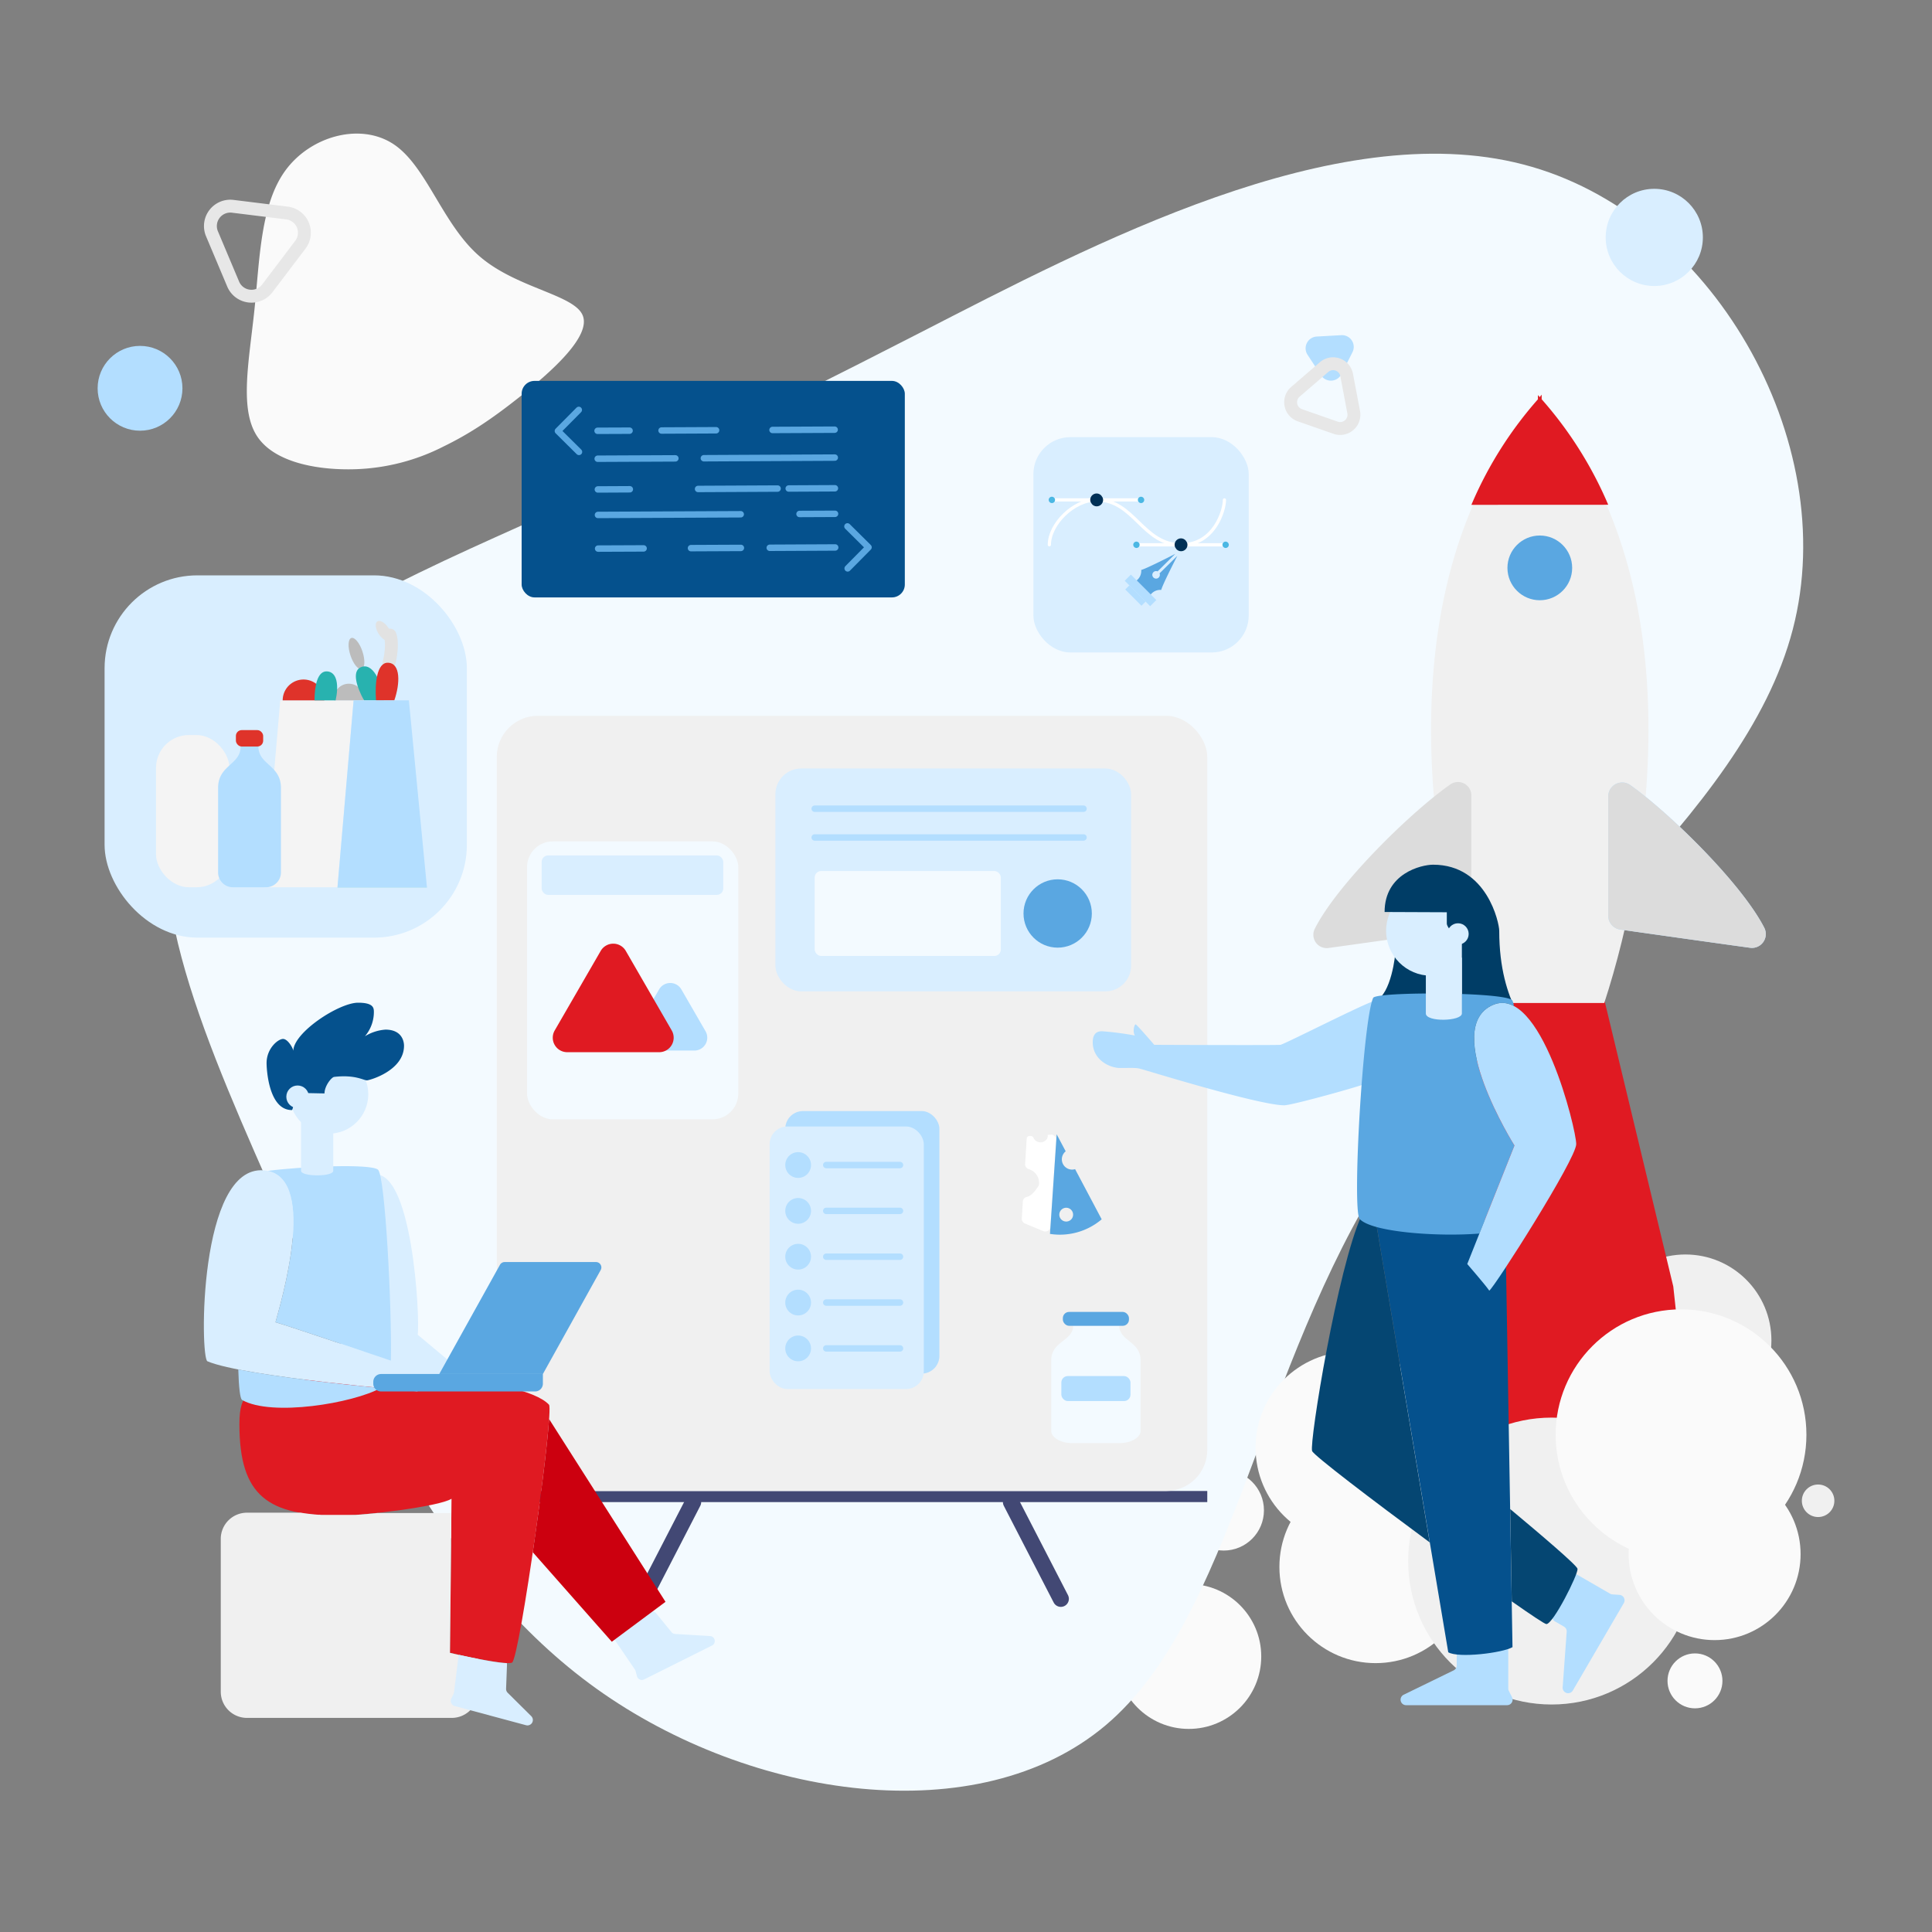 <svg xmlns="http://www.w3.org/2000/svg" width="600" height="600" viewBox="0 0 600 600"><rect x="0" y="0" width="600" height="600" fill="#808080" stroke="none"/><circle cx="369.19" cy="514.43" r="22.5" fill="#fafafa"/><circle cx="380.03" cy="469.04" r="12.5" fill="#fafafa"/><path d="M473.08,51.08c58.22,15.09,99,85.6,83.68,144.4s-86.67,106-126.36,168-47.59,139-87,172.29-110.11,23.07-158.17-11.34-73.64-93-97.44-146.82S41.61,274.93,56,239.43s65-57.83,105.57-76.06,71.13-32.84,124.34-60.13S414.73,35.87,473.08,51.08Z" fill="#f3faff"/><path d="M148.79,79.47c11.4,10,29.35,11.94,32.14,18.4s-9.55,17.42-19.15,25.07-16.41,12-24,15.7a64.74,64.74,0,0,1-27.16,7.07c-11.21.4-25.28-1.8-30.8-10.27S77.33,112.22,79,96.36s1.85-32.88,9.72-43.53S112,38,122.24,44.79,137.36,69.51,148.79,79.47Z" fill="#fafafa"/><circle cx="523.43" cy="416.29" r="26.7" fill="#f0f0f0"/><line x1="313.96" y1="466.49" x2="329.45" y2="496.53" fill="none" stroke="#424874" stroke-linecap="round" stroke-miterlimit="10" stroke-width="5"/><line x1="215.26" y1="466.49" x2="199.76" y2="496.53" fill="none" stroke="#424874" stroke-linecap="round" stroke-miterlimit="10" stroke-width="5"/><polygon points="519.16 399.61 496.73 306.37 460.41 306.37 447.2 451.81 524.8 451.81 519.16 399.61" fill="#e01a22" stroke="#e01a22" stroke-miterlimit="10"/><circle cx="419.81" cy="449.58" r="29.88" fill="#fafafa"/><circle cx="427.21" cy="486.62" r="29.88" fill="#fafafa"/><circle cx="481.87" cy="484.8" r="44.55" fill="#f0f0f0"/><circle cx="522.06" cy="445.57" r="38.94" fill="#fafafa"/><circle cx="532.49" cy="482.65" r="26.7" fill="#fafafa"/><circle cx="564.63" cy="466.08" r="5.05" fill="#f0f0f0"/><circle cx="526.39" cy="522.01" r="8.53" fill="#fafafa"/><path d="M478.28,124.18V124l-.08.1-.09-.1v.2c-48.07,53.9-34.89,141.53-20,187.29h40.11C513.17,265.71,526.35,178.08,478.28,124.18Z" fill="#f0f0f0"/><circle cx="478.2" cy="176.36" r="10.05" fill="#5aa7e1"/><path d="M456.93,284.57V247a4.13,4.13,0,0,0-6.49-3.4c-12.06,8.36-35.14,30.91-42.13,44.86a4.14,4.14,0,0,0,4.26,5.95c10.76-1.48,32.31-4.53,40.8-5.73A4.14,4.14,0,0,0,456.93,284.57Z" fill="#dcdcdc"/><rect x="154.28" y="463.04" width="220.65" height="3.45" fill="#424874"/><rect x="154.28" y="222.3" width="220.65" height="240.74" rx="12.77" fill="#f0f0f0"/><path d="M190.91,509.29l6.26,9.19a1.74,1.74,0,0,1,.22.48l.43,1.61a1.56,1.56,0,0,0,2.2,1l21-10.49a1.56,1.56,0,0,0-.6-3l-10.76-.64a1.57,1.57,0,0,1-1.12-.57L203.75,501a1.57,1.57,0,0,0-2-.34l-10.34,6.41A1.56,1.56,0,0,0,190.91,509.29Z" fill="#d9eeff"/><path d="M74.35,442.3c0,22.58,9.06,28.41,31.23,28.41,6.8,0,30.68-2.75,34.64-5.26,0,3.15-.48,47.83-.48,47.83s16.91,4,19.26,3.07,13.15-78.35,11.49-80.12c-8.19-8.72-57.76-12.07-82.95-6.46C77.88,431.92,74.35,431.78,74.35,442.3Z" fill="#e01a22"/><rect x="32.48" y="178.68" width="112.51" height="112.51" rx="28.83" fill="#d9eeff"/><polyline points="109.81 217.5 87.04 217.5 82.03 275.55 104.8 275.55" fill="#f4f4f4"/><path d="M104.81,275.55l14.92-10.77,12.86,10.77Z" fill="#30bfb8"/><path d="M120.8,205.84c.46-1.48,1.27-6.09.32-8.62" fill="none" stroke="#e2e2e2" stroke-linecap="round" stroke-linejoin="round" stroke-width="4"/><ellipse cx="119.12" cy="195.95" rx="1.78" ry="3.54" transform="translate(-88 97.53) rotate(-33.29)" fill="#e2e2e2"/><ellipse cx="110.72" cy="202.93" rx="1.96" ry="5.07" transform="translate(-58.3 45.22) rotate(-18.36)" fill="#bcbcbc"/><rect x="48.45" y="228.27" width="22.8" height="47.28" rx="10.22" fill="#f4f4f4"/><path d="M80.25,231.83c0,5.75,7,5.69,7,12.89v26.22a4.62,4.62,0,0,1-4.6,4.61H72.33a4.62,4.62,0,0,1-4.6-4.61V244.72c0-7.2,7-7.14,7-12.89" fill="#b3deff"/><rect x="73.26" y="226.74" width="8.47" height="5.1" rx="1.81" fill="#df332a"/><path d="M100.73,217.5a6.47,6.47,0,1,0-12.94,0Z" fill="#df332a"/><path d="M112.89,217.5a4.77,4.77,0,0,0,.06-.76,4.62,4.62,0,0,0-9.23,0,4.77,4.77,0,0,0,.07.76Z" fill="#bcbcbc"/><path d="M119.24,217.5c-.65-5.68-3.52-12-7.25-10.26-2.75,1.3-1.23,6.1,1.05,10.26Z" fill="#28b2af"/><path d="M122.46,217.5c1.81-5.21,2-11.51-1.93-11.68-3.5-.16-4.15,6.43-3.75,11.68Z" fill="#df332a"/><path d="M104.23,217.5c1-4.47.56-8.85-2.7-9-2.91-.13-3.85,4.43-3.85,9Z" fill="#28b2af"/><path d="M115.15,365c12.91-4.33,15.35,44.73,14.57,49.51,2.34,2,15.58,13,15.58,13l-8.34,2-24.37-3.45Z" fill="#d9eeff"/><path d="M82,363.47c17.1,1.55,5.23,40.94,3.56,47.17,2.78.67,49.28,16.46,49.28,16.46l-5.23,5s-53.73-4.45-65.19-9.34C62.09,421.77,61.61,361.62,82,363.47Z" fill="#d9eeff"/><circle cx="102.13" cy="339.83" r="12.24" fill="#d9eeff"/><path d="M82.79,330.15c0-4.6,3.59-7.5,5.11-7.5s3.19,3,3.19,3.75c0-5.73,14.18-15,20.11-15,4.74,0,4.91,1.59,4.91,2.85a11.6,11.6,0,0,1-2.78,7.57,14.12,14.12,0,0,1,6.37-2.06c5.12,0,5.77,3.65,5.77,5,0,7.68-10.48,10.68-11.48,10.75s-3.59-1.84-10.21-1.07c-.82.09-3,2.79-3,5.13-.92,0-6.77-.14-7.28-.14-2.2,0-2.37,5.31-2.86,5.31C83.32,344.76,82.79,331.7,82.79,330.15Z" fill="#05518d"/><circle cx="92.42" cy="340.61" r="3.5" fill="#d9eeff"/><path d="M168.6,426.71H136.42l18.85-33.92a1.68,1.68,0,0,1,1.46-.85h28.36a1.67,1.67,0,0,1,1.46,2.48Z" fill="#5aa7e1"/><path d="M325.37,352.45l0,.25a1.53,1.53,0,0,1-.53,1.35,2.39,2.39,0,0,1-3.88-.68.92.92,0,0,0-.88-.58l-.41,0a.87.87,0,0,0-.82.82l-.49,7.88a1.59,1.59,0,0,0,1.15,1.61,4.42,4.42,0,0,1,3.16,4.64,1.5,1.5,0,0,1-.24.68c-1.46,2.3-2.58,3.08-3.55,3.28a1.55,1.55,0,0,0-1.23,1.44l-.32,5.29a1.58,1.58,0,0,0,1,1.56l5.71,2.35a1.58,1.58,0,0,0,2.17-1.35L328,354.07a1.58,1.58,0,0,0-1.68-1.68Z" fill="#fff"/><path d="M333.88,363.09a3.1,3.1,0,0,1-.92.14,3.19,3.19,0,0,1-2-5.68l-2.8-5.28-2.08,30.93a20.05,20.05,0,0,0,16.06-4.53Zm-2.75,16.27a2.14,2.14,0,1,1,2.13-2.14A2.13,2.13,0,0,1,331.13,379.36Z" fill="#5aa7e1"/><path d="M347.6,411.74c0,4.79,6.63,4.75,6.63,10.74v21.86c0,2.11-3,3.83-6.55,3.83H333c-3.6,0-6.54-1.72-6.54-3.83V422.48c0-6,6.83-6,6.83-10.74" fill="#f3faff"/><rect x="330.08" y="407.43" width="20.53" height="4.31" rx="1.93" fill="#5aa7e1"/><rect x="329.61" y="427.35" width="21.47" height="7.76" rx="2" fill="#b3deff"/><path d="M499.46,284.41V247.32a4.32,4.32,0,0,1,6.78-3.54c12,8.45,34.58,30.49,41.68,44.36a4.3,4.3,0,0,1-4.44,6.2c-10.8-1.48-31.81-4.45-40.31-5.66A4.31,4.31,0,0,1,499.46,284.41Z" fill="#b3deff"/><path d="M499.46,284.41V247.32a4.32,4.32,0,0,1,6.78-3.54c12,8.45,34.58,30.49,41.68,44.36a4.3,4.3,0,0,1-4.44,6.2c-10.8-1.48-31.81-4.45-40.31-5.66A4.31,4.31,0,0,1,499.46,284.41Z" fill="#dcdcdc"/><path d="M468.41,512.74v11.61a1.75,1.75,0,0,0,.17.75l1,2a1.71,1.71,0,0,1-1.54,2.46H436.68a1.71,1.71,0,0,1-.75-3.25l15.47-7.54a1.72,1.72,0,0,0,1-1.54V514a1.7,1.7,0,0,1,1.54-1.7L466.53,511A1.71,1.71,0,0,1,468.41,512.74Z" fill="#b3deff"/><path d="M489.9,489.08,500,494.92a1.69,1.69,0,0,0,.73.23l2.21.15a1.7,1.7,0,0,1,1.35,2.55L488.46,525a1.7,1.7,0,0,1-3.16-1l1.25-17.24a1.69,1.69,0,0,0-.84-1.59l-2.79-1.62a1.7,1.7,0,0,1-.69-2.17l5.27-11.57A1.7,1.7,0,0,1,489.9,489.08Z" fill="#b3deff"/><path d="M449.77,513.13,427.21,378.87h40.25l2.26,132.67C466.55,513.36,452.94,515,449.77,513.13Z" fill="#05518d"/><path d="M427.21,378.87h6.24l-.09-.27-10.47-1.26c-7.47,16.29-16.32,70.61-15.4,73.29C408,452,426,465.71,444,479Z" fill="#054672"/><path d="M469,468.65l.49,28.67c6.1,4.28,10.25,7.05,10.75,7.05,2.12,0,9.86-15.39,9.68-17.15C489.8,486.17,478.21,476.33,469,468.65Z" fill="#054672"/><path d="M433.34,295.23c.11,1.18-1.34,13.62-6.13,15.54,3.78,4,17.68,2.24,17.68,2.24l1.41-14Z" fill="#003d66"/><circle cx="444.43" cy="289.06" r="13.96" fill="#d9eeff"/><path d="M430,283.23c0-12,11.42-14.69,15.07-14.69,16.78,0,20.53,18.16,20.53,20.52,0,23.58,10.54,31,10.54,35.32S454,331.44,454,327.86V293s-.28-2.8-1.56-2.8-3.12-2.49-3.12-3.33v-3.56Z" fill="#003d66"/><circle cx="452.8" cy="290.04" r="3.31" fill="#d9eeff"/><path d="M427.21,310.77c-1.88,0-28.29,13.54-29.57,13.71s-39.18,0-39.18,0-5.45-6.36-5.8-6.36-1,2.25-.21,3.47a94.49,94.49,0,0,0-10.09-1.32c-.63,0-3-.15-3,3.4,0,5.41,5.17,8,8.47,8s4.72-.11,6.1.2,37,11.39,44.91,11.39c2.41,0,23.92-6,25.53-6.81S427.21,310.77,427.21,310.77Z" fill="#b3deff"/><path d="M470.33,355.75s-22.95-36.55-6.72-43.64a7.2,7.2,0,0,1,6.51.3,4.64,4.64,0,0,0-.47-1.74c-2.21-2.64-42.29-2.75-43.2-.77-3.2,7-6.6,66-4.19,68.66,3.73,4.12,24.25,5.57,37.18,4.53Z" fill="#5aa7e1"/><path d="M463.61,312.11c14.87-6.5,25.9,38.57,25.9,43.2s-25.35,44.41-27,45.51c-1.11-1.65-6.84-8.27-6.84-8.27l14.66-36.8S447.38,319.2,463.61,312.11Z" fill="#b3deff"/><path d="M454,314.74c0,2.45-11.19,2.75-11.19,0V297.4H454Z" fill="#d9eeff"/><path d="M170.53,440.71c-.54,8-2.72,25.3-5.07,41.35L190,509.86l16.68-12.4Z" fill="#cc000f"/><path d="M147.59,515l-.1,0-.73-.15h-.07c-1.87-.39-3.59-.77-4.86-1.06l-2.09-.48s.21-19.16.35-33.27V480c0-2.45,0-4.75.07-6.77v-.4c0-.47,0-.92,0-1.35s0-1.1,0-1.59h-23l-.89.09h-.08l-.77.08h-.12l-1.64.16h-.14l-.71.07h-.07l-.78.07h-.1l-.62.05h-.17l-.67.06h0l-.67,0-.16,0-.5,0H109l-.59,0h-.09l-.48,0h-.17l-.41,0h-.13l-.48,0h-1l-1.87,0H103l-1.06,0-.91,0-.76,0c-.35,0-.69,0-1-.06l-.48,0q-2.86-.21-5.37-.63H76.71A8.14,8.14,0,0,0,68.56,478v47.37a8.14,8.14,0,0,0,8.15,8.14h63.57a8.13,8.13,0,0,0,8.14-8.14V515.17l-.09,0Z" fill="#f0f0f0"/><path d="M85.56,410.64c1.8.43,21.87,7.19,35.83,11.91.34-16.27-1.76-57.39-4-59.3s-23.73-1-34.26.38C98.58,366.75,87.19,404.55,85.56,410.64Z" fill="#b3deff"/><path d="M103.49,363.6c0,1.91-10,1.87-10,0V346.69h10Z" fill="#d9eeff"/><path d="M74,425.31c.16,5.45.55,9.1,1.2,9.47,9.22,5.24,34.44,1,43-3.71C105.9,429.87,86.4,427.75,74,425.31Z" fill="#b3deff"/><polygon points="132.59 275.55 126.98 217.5 109.82 217.5 104.81 275.55 132.59 275.55" fill="#b3deff"/><path d="M157.66,525.7a1.68,1.68,0,0,1-.49-1.25l.28-7.45a1.46,1.46,0,0,0-.06-.51c-3.42-.11-10.68-1.64-14.74-2.54a1.68,1.68,0,0,0-.3.74L141,525.57a1.68,1.68,0,0,1-.16.54l-.68,1.35a1.68,1.68,0,0,0,1.07,2.37l22.13,5.95a1.68,1.68,0,0,0,1.63-2.81Z" fill="#d9eeff"/><path d="M118.35,426.71H168.6a0,0,0,0,1,0,0v3a2.42,2.42,0,0,1-2.42,2.42H118.35a2.42,2.42,0,0,1-2.42-2.42v-.56A2.42,2.42,0,0,1,118.35,426.71Z" fill="#5aa7e1"/><path d="M416.55,104.09l-7.64.43a3.66,3.66,0,0,0-2.84,5.66l4.2,6.39a3.65,3.65,0,0,0,6.31-.36l3.44-6.83A3.65,3.65,0,0,0,416.55,104.09Z" fill="#b3deff"/><path d="M411.21,114l-8.91,7.68a4.28,4.28,0,0,0,1.39,7.28l11.1,3.88A4.28,4.28,0,0,0,420.4,128l-2.19-11.56A4.28,4.28,0,0,0,411.21,114Z" fill="none" stroke="#e7e7e7" stroke-linecap="round" stroke-linejoin="round" stroke-width="4"/><path d="M65.83,72.6l6.59,15.64A6.17,6.17,0,0,0,83,89.57L93.28,76a6.17,6.17,0,0,0-4.15-9.85L72.29,64.07A6.18,6.18,0,0,0,65.83,72.6Z" fill="none" stroke="#e7e7e7" stroke-linecap="round" stroke-linejoin="round" stroke-width="4"/><circle cx="43.49" cy="120.59" r="13.17" fill="#b3deff"/><rect x="163.68" y="261.3" width="65.6" height="86.32" rx="8" fill="#f3faff"/><path d="M204.69,307.26l-7.51,13a4,4,0,0,0,3.47,6h15a4,4,0,0,0,3.46-6l-7.51-13A4,4,0,0,0,204.69,307.26Z" fill="#b3deff"/><rect x="168.22" y="265.66" width="56.39" height="12.26" rx="2" fill="#d9eeff"/><path d="M187,295.54,172.7,320.27a4,4,0,0,0,3.46,6h28.56a4,4,0,0,0,3.46-6L193.9,295.54A4,4,0,0,0,187,295.54Z" fill="#e01a22" stroke="#e01a22" stroke-miterlimit="10"/><path d="M498.69,156.26a120.65,120.65,0,0,0-20.41-32.08V124l-.08.1-.09-.1v.2a120.36,120.36,0,0,0-20.4,32.08Z" fill="#e01a22" stroke="#e01a22" stroke-miterlimit="10"/><circle cx="513.75" cy="73.73" r="15.09" fill="#d9eeff"/><rect x="162" y="118.29" width="119" height="67.24" rx="4" fill="#05518d"/><polyline points="179.81 140.34 173.26 133.85 179.75 127.3" fill="none" stroke="#5aa7e1" stroke-linecap="round" stroke-linejoin="round" stroke-width="2"/><polyline points="263.25 176.52 269.73 169.97 263.18 163.48" fill="none" stroke="#5aa7e1" stroke-linecap="round" stroke-linejoin="round" stroke-width="2"/><line x1="239.91" y1="133.53" x2="259.21" y2="133.44" fill="none" stroke="#5aa7e1" stroke-linecap="round" stroke-linejoin="round" stroke-width="2"/><line x1="205.45" y1="133.7" x2="222.39" y2="133.62" fill="none" stroke="#5aa7e1" stroke-linecap="round" stroke-linejoin="round" stroke-width="2"/><line x1="185.58" y1="133.79" x2="195.52" y2="133.75" fill="none" stroke="#5aa7e1" stroke-linecap="round" stroke-linejoin="round" stroke-width="2"/><line x1="218.59" y1="142.31" x2="259.25" y2="142.11" fill="none" stroke="#5aa7e1" stroke-linecap="round" stroke-linejoin="round" stroke-width="2"/><line x1="185.62" y1="142.46" x2="209.74" y2="142.35" fill="none" stroke="#5aa7e1" stroke-linecap="round" stroke-linejoin="round" stroke-width="2"/><line x1="244.94" y1="151.71" x2="259.29" y2="151.64" fill="none" stroke="#5aa7e1" stroke-linecap="round" stroke-linejoin="round" stroke-width="2"/><line x1="216.79" y1="151.85" x2="241.49" y2="151.73" fill="none" stroke="#5aa7e1" stroke-linecap="round" stroke-linejoin="round" stroke-width="2"/><line x1="185.67" y1="152" x2="195.6" y2="151.95" fill="none" stroke="#5aa7e1" stroke-linecap="round" stroke-linejoin="round" stroke-width="2"/><line x1="248.3" y1="159.62" x2="259.33" y2="159.57" fill="none" stroke="#5aa7e1" stroke-linecap="round" stroke-linejoin="round" stroke-width="2"/><line x1="185.7" y1="159.92" x2="230.04" y2="159.71" fill="none" stroke="#5aa7e1" stroke-linecap="round" stroke-linejoin="round" stroke-width="2"/><line x1="239.05" y1="170.12" x2="259.38" y2="170.02" fill="none" stroke="#5aa7e1" stroke-linecap="round" stroke-linejoin="round" stroke-width="2"/><line x1="214.59" y1="170.23" x2="230.09" y2="170.16" fill="none" stroke="#5aa7e1" stroke-linecap="round" stroke-linejoin="round" stroke-width="2"/><line x1="185.75" y1="170.37" x2="199.88" y2="170.31" fill="none" stroke="#5aa7e1" stroke-linecap="round" stroke-linejoin="round" stroke-width="2"/><rect x="320.93" y="135.76" width="66.87" height="66.87" rx="11.49" fill="#d9eeff"/><rect x="348.62" y="182" width="11.17" height="2.71" transform="translate(233.39 -196.76) rotate(45)" fill="#b3deff"/><rect x="349.04" y="184.04" width="7.14" height="1.82" transform="translate(234.06 -195.16) rotate(45)" fill="#b3deff"/><path d="M360.11,178.06a1.17,1.17,0,1,1-.61-.61L365,172c-2.73,1.4-9.16,4.64-10.58,5a3.76,3.76,0,0,1-1.41,3.25l2.19,2.18,2.18,2.19a3.76,3.76,0,0,1,3.25-1.41c.35-1.42,3.58-7.85,5-10.58Z" fill="#5aa7e1"/><path d="M325.89,169.19c0-6.42,7.53-13.94,14.69-13.94,11.72,0,14.19,13.94,26.29,13.94,10.24,0,13.39-10.67,13.39-13.94" fill="none" stroke="#fff" stroke-linecap="round" stroke-miterlimit="10"/><line x1="327.38" y1="155.25" x2="353.78" y2="155.25" fill="none" stroke="#fff" stroke-linecap="round" stroke-miterlimit="10"/><rect x="326.17" y="154.75" width="1" height="1" rx="0.5" fill="none" stroke="#4bb7e3" stroke-linecap="round" stroke-miterlimit="10"/><rect x="353.86" y="154.75" width="1" height="1" rx="0.5" fill="none" stroke="#4bb7e3" stroke-linecap="round" stroke-miterlimit="10"/><line x1="353.65" y1="169.19" x2="380.04" y2="169.19" fill="none" stroke="#fff" stroke-linecap="round" stroke-miterlimit="10"/><rect x="352.43" y="168.69" width="1" height="1" rx="0.5" fill="none" stroke="#4bb7e3" stroke-linecap="round" stroke-miterlimit="10"/><rect x="380.13" y="168.69" width="1" height="1" rx="0.5" fill="none" stroke="#4bb7e3" stroke-linecap="round" stroke-miterlimit="10"/><rect x="365.78" y="168.19" width="2" height="2" rx="1" fill="#dcdcdc" stroke="#003056" stroke-linecap="round" stroke-miterlimit="10" stroke-width="2"/><rect x="339.58" y="154.25" width="2" height="2" rx="1" fill="none" stroke="#003056" stroke-linecap="round" stroke-miterlimit="10" stroke-width="2"/><rect x="243.87" y="345.05" width="47.87" height="81.54" rx="5.51" fill="#b3deff"/><rect x="239.02" y="349.84" width="47.87" height="81.54" rx="5.5" fill="#d9eeff"/><line x1="256.6" y1="361.81" x2="279.5" y2="361.81" fill="none" stroke="#b3deff" stroke-linecap="round" stroke-miterlimit="10" stroke-width="2"/><line x1="256.6" y1="376.05" x2="279.5" y2="376.05" fill="none" stroke="#b3deff" stroke-linecap="round" stroke-miterlimit="10" stroke-width="2"/><line x1="256.6" y1="390.28" x2="279.5" y2="390.28" fill="none" stroke="#b3deff" stroke-linecap="round" stroke-miterlimit="10" stroke-width="2"/><line x1="256.6" y1="404.52" x2="279.5" y2="404.52" fill="none" stroke="#b3deff" stroke-linecap="round" stroke-miterlimit="10" stroke-width="2"/><line x1="256.6" y1="418.76" x2="279.5" y2="418.76" fill="none" stroke="#b3deff" stroke-linecap="round" stroke-miterlimit="10" stroke-width="2"/><circle cx="247.87" cy="361.81" r="4" fill="#b3deff"/><circle cx="247.87" cy="376.05" r="4" fill="#b3deff"/><circle cx="247.87" cy="390.28" r="4" fill="#b3deff"/><circle cx="247.87" cy="404.52" r="4" fill="#b3deff"/><circle cx="247.87" cy="418.76" r="4" fill="#b3deff"/><rect x="240.81" y="238.66" width="110.47" height="69.22" rx="8" fill="#d9eeff"/><rect x="253.01" y="270.5" width="57.81" height="26.38" rx="2" fill="#f3faff"/><circle cx="328.47" cy="283.69" r="10.61" fill="#5aa7e1"/><line x1="253.01" y1="251.15" x2="336.5" y2="251.15" fill="none" stroke="#b3deff" stroke-linecap="round" stroke-miterlimit="10" stroke-width="2"/><line x1="253.01" y1="260.08" x2="336.5" y2="260.08" fill="none" stroke="#b3deff" stroke-linecap="round" stroke-miterlimit="10" stroke-width="2"/></svg>